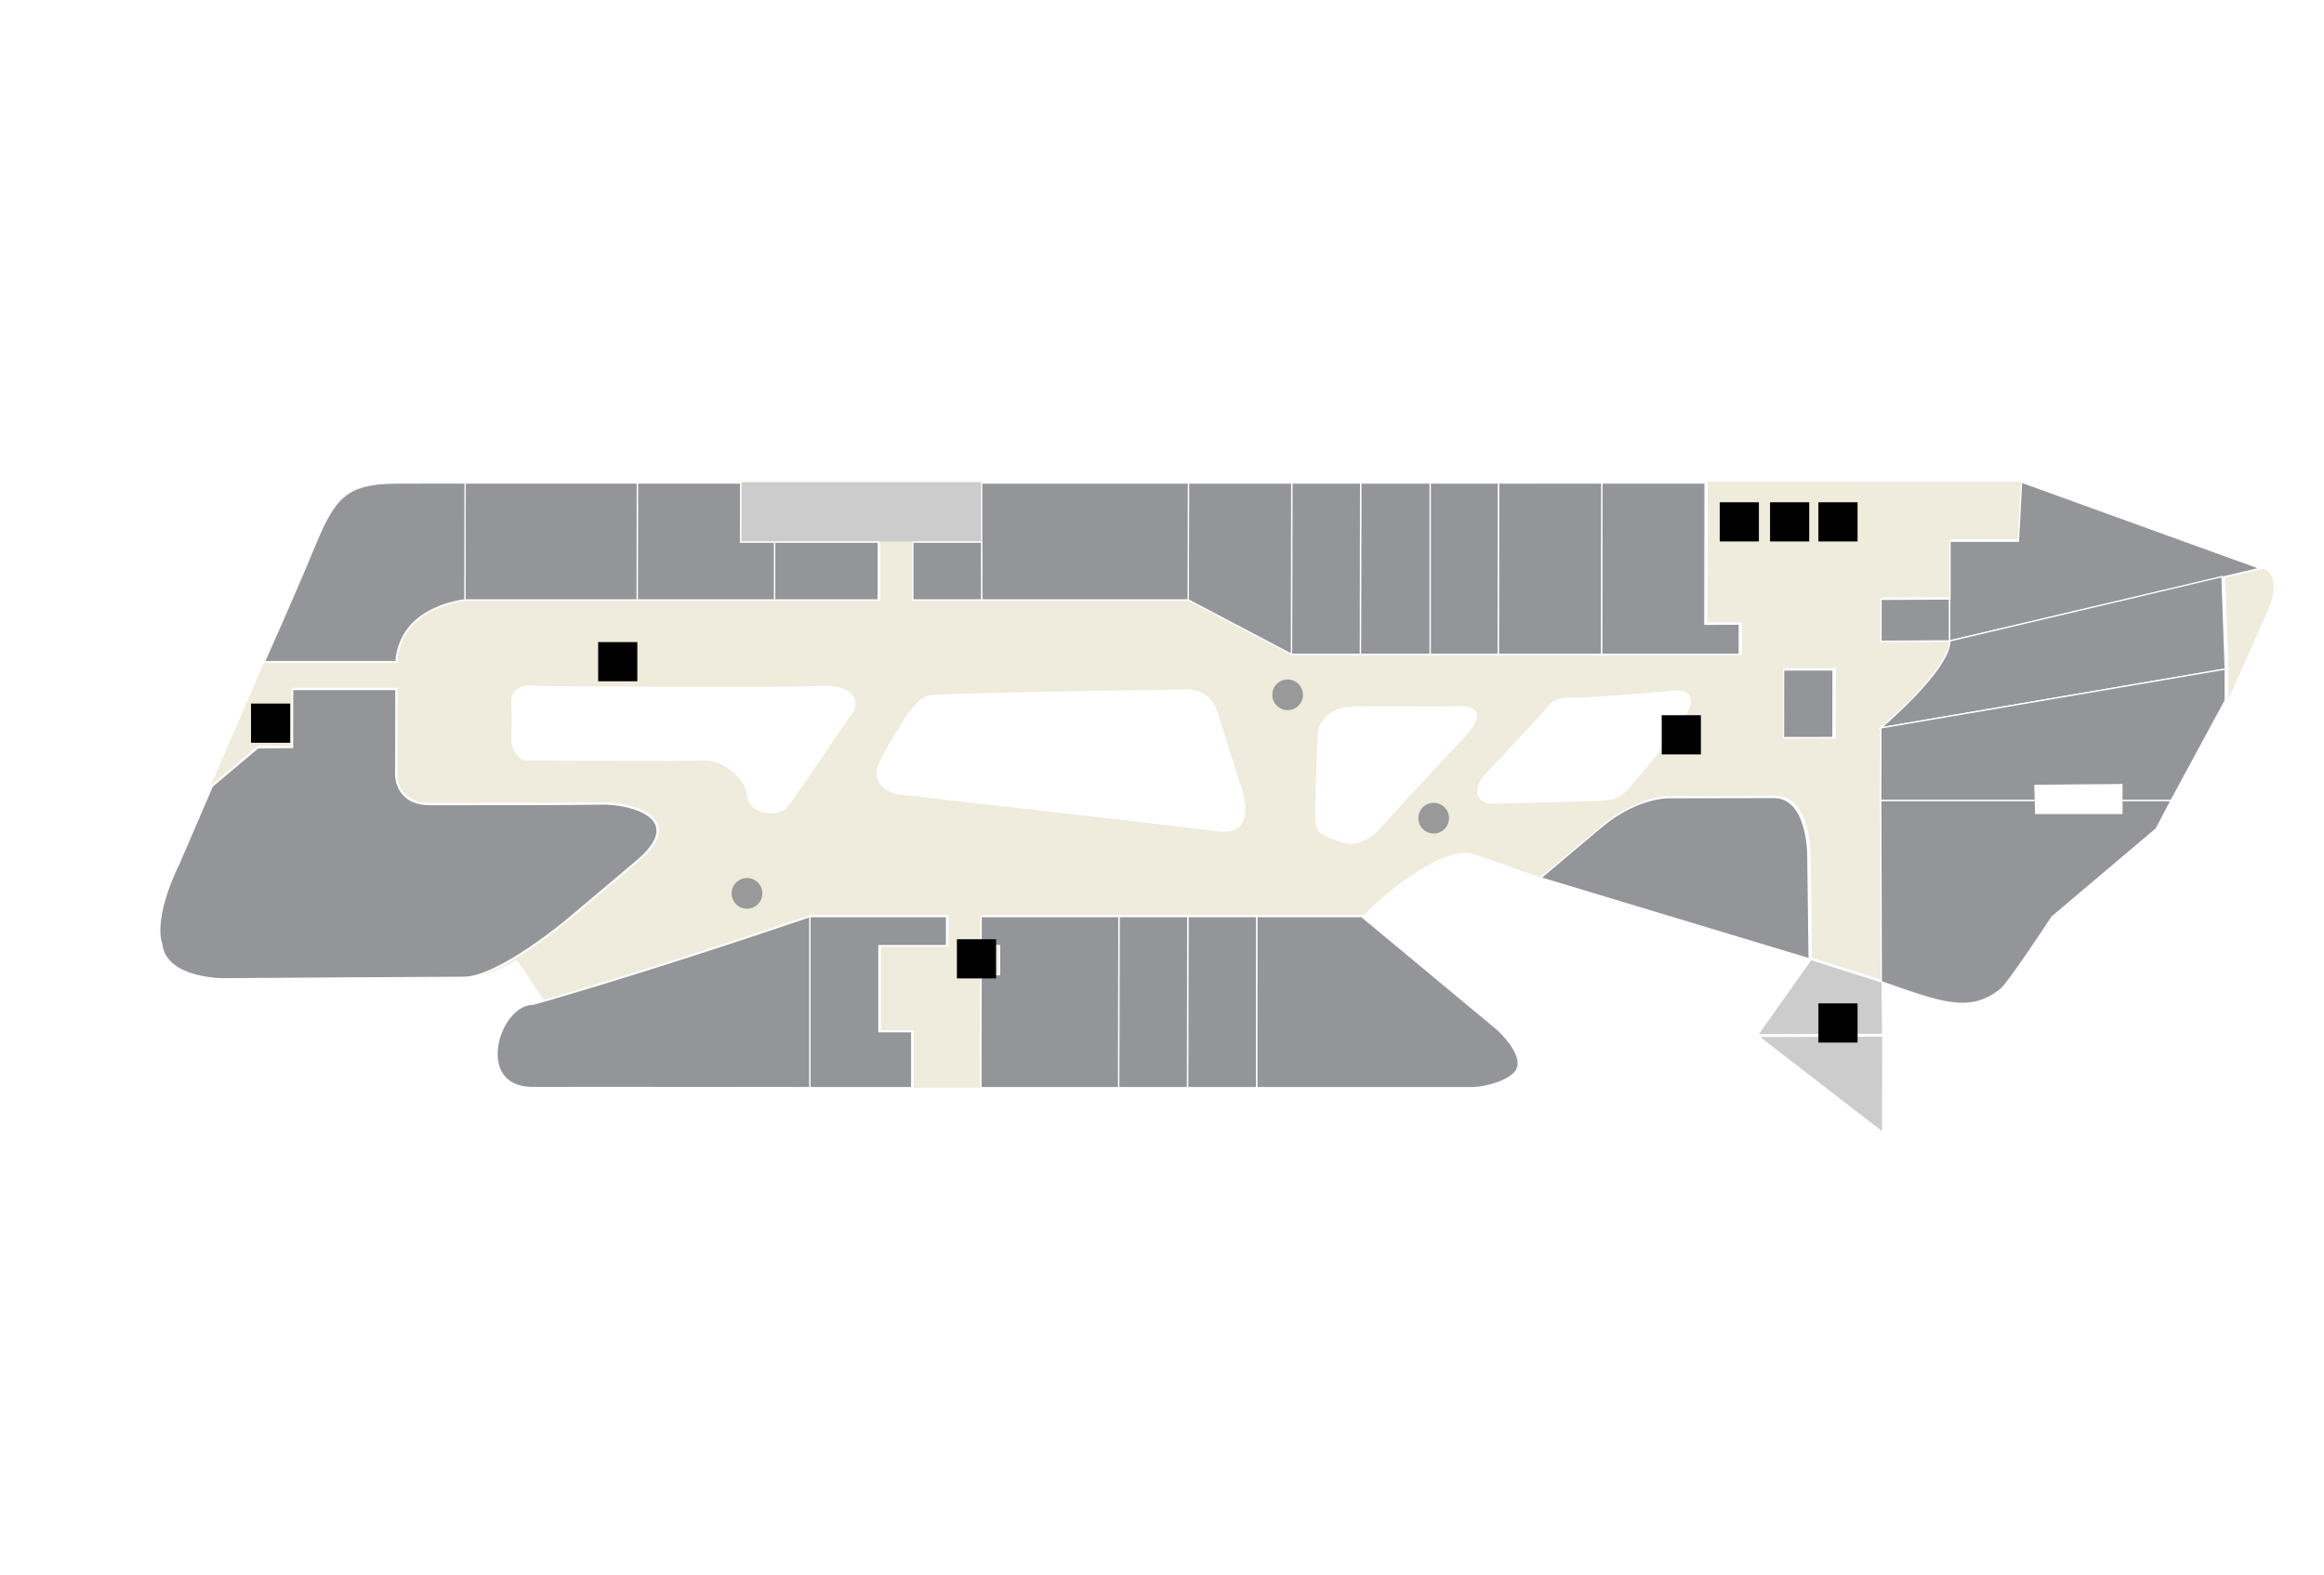 <?xml version="1.0" encoding="utf-8"?>
<!-- Generator: Adobe Illustrator 16.0.0, SVG Export Plug-In . SVG Version: 6.00 Build 0)  -->
<!DOCTYPE svg PUBLIC "-//W3C//DTD SVG 1.1//EN" "http://www.w3.org/Graphics/SVG/1.1/DTD/svg11.dtd">
<svg version="1.1" id="Layer_1" xmlns="http://www.w3.org/2000/svg" xmlns:xlink="http://www.w3.org/1999/xlink" x="0px" y="0px"
	 width="878.74px" height="595.281px" viewBox="0 0 878.74 595.281" enable-background="new 0 0 878.74 595.281"
	 xml:space="preserve">
<g id="background">
	<rect x="0" fill="#FFFFFF" width="878.74" height="595.281"/>
</g>
<g id="etc">
	<g>
		<path fill="#EFEBDD" d="M855.246,214.686l-90.236-32.634l-613.604-0.118c-13.666,0.058-20.497,2.41-25.554,10.302
			c-0.278,0.435-0.597,0.993-0.935,1.613c-1.944,3.192-3.77,7.15-5.81,12.086c-8.379,20.251-19.063,44.061-19.063,44.061
			L80.19,295.863l-12.246,29.601c0,0-1.403,2.816-2.946,6.914c-2.707,6.668-6.178,17.438-3.852,24.509
			c1.495,13.235,23.304,13.114,23.304,13.114s79.124-0.563,91.024-0.565c0.251,0,0.517-0.021,0.78-0.039c0.597,0,1.138,0,1.565,0
			c4.803,0.01,11.216-2.86,17.476-6.549c3.412,4.637,7.279,10.512,10.511,15.58c-2.74,0.799-4.166,1.202-4.166,1.202
			c-12.919-0.121-22.742,31.642,0.056,31.517c15.065-0.074,104.738,0.037,104.738,0.037h38.566h26.168l0,0h6.274h0.251h9.391H556.56
			c0,0,6.984,0.317,12.205-2.729c1.365-0.631,2.685-1.395,3.812-2.344c6.709-5.652-5.844-16.9-5.844-16.9l-51.478-42.773
			c9.104-9.76,31.258-27.168,42.096-23.555c6.666,2.223,15.188,5.555,25.724,8.912l0,0l78.457,23.736l0.912,0.318
			c0.899,0.25,1.754,0.49,2.631,0.736l19.578,5.85l0,0c11.899,3.637,20.323,6.332,27.282,8.674l0,0
			c21.763,7.52,33.591,12.608,45.438,2.627c2.93-2.467,19.219-27.219,19.219-27.219l39.398-33.305l26.123-47.719l15.401-34.699
			C857.515,230.797,863.589,217.692,855.246,214.686z"/>
	</g>
	<path fill="#FFFFFF" stroke="#FFFFFF" stroke-miterlimit="10" d="M561.671,293.293l22.52-23.993c0,0,2.735-5.472,8.842-5.052
		c6.102,0.42,41.041-2.738,41.041-2.738s6.526-0.628,4.215,6.104c-2.318,6.737-21.682,28.833-21.682,28.833
		s-3.619,5.414-9.265,5.683c-8.436,0.404-44.201,1.267-44.201,1.267S554.933,301.923,561.671,293.293z"/>
	<path fill="#999999" d="M288.257,337.75c0,3.205-2.599,5.801-5.803,5.801s-5.8-2.596-5.8-5.801s2.597-5.803,5.8-5.803
		C285.659,331.947,288.257,334.544,288.257,337.75"/>
	<path fill="#999999" d="M547.9,309.313c0,3.205-2.599,5.801-5.804,5.801c-3.204,0-5.799-2.596-5.799-5.801
		c0-3.203,2.594-5.804,5.799-5.804S547.9,306.109,547.9,309.313"/>
	<path fill="#999999" d="M492.677,262.678c0,3.204-2.602,5.8-5.805,5.8s-5.799-2.596-5.799-5.8c0-3.205,2.596-5.803,5.799-5.803
		C490.077,256.875,492.677,259.474,492.677,262.678"/>
	<g>
		<polygon fill="#FFFFFF" stroke="#FFFFFF" stroke-miterlimit="10" points="770.384,307.417 802.988,307.417 802.988,302.541 
			802.988,296.524 770.074,296.814 770.26,302.541 711.719,302.541 770.26,302.541 		"/>
		<polygon fill="#FFFFFF" stroke="#FFFFFF" stroke-miterlimit="10" points="332.598,389.988 332.598,357.441 358.167,357.441 
			358.195,346.436 306.436,346.436 306.436,411.184 345.005,411.184 345.005,389.988 		"/>
		<path fill="#FFFFFF" stroke="#FFFFFF" stroke-miterlimit="10" d="M566.732,389.21l-51.478-42.774h-39.719l-0.016,64.748h82.684
			c0,0,9.182-0.703,14.369-5.072C579.285,400.458,566.732,389.21,566.732,389.21z"/>
		<path fill="#FFFFFF" stroke="#FFFFFF" stroke-miterlimit="10" d="M605.763,312.68l-22.688,19.114l101.578,30.642l-0.509-39.414
			c0,0,0.031-21.853-12.995-21.642l-39.104,0.08C632.042,301.46,619.966,300.712,605.763,312.68z"/>
		<polygon fill="#FFFFFF" stroke="#FFFFFF" stroke-miterlimit="10" points="658.183,247.18 658.199,235.77 645.171,235.844 
			645.259,182.387 606.14,182.387 606.046,247.18 		"/>
		<polygon fill="#FFFFFF" stroke="#FFFFFF" stroke-miterlimit="10" points="606.046,247.18 606.14,182.387 567.033,182.387 
			566.943,247.18 		"/>
		<polygon fill="#FFFFFF" stroke="#FFFFFF" stroke-miterlimit="10" points="566.943,247.18 567.033,182.387 541.188,182.387 
			541.188,247.18 		"/>
		<polygon fill="#FFFFFF" stroke="#FFFFFF" stroke-miterlimit="10" points="541.188,247.18 541.188,182.387 514.896,182.387 
			514.792,247.18 		"/>
		<polygon fill="#FFFFFF" stroke="#FFFFFF" stroke-miterlimit="10" points="514.792,247.18 514.896,182.387 488.824,182.387 
			488.722,247.18 		"/>
		<polygon fill="#FFFFFF" stroke="#FFFFFF" stroke-miterlimit="10" points="488.722,247.18 488.824,182.387 449.719,182.387 
			449.646,226.617 		"/>
		<path fill="#FFFFFF" stroke="#FFFFFF" stroke-miterlimit="10" d="M371.458,226.617h78.188l0.071-44.23h-78.262v22.376
			C371.574,204.985,371.475,223.56,371.458,226.617L371.458,226.617z"/>
		<path fill="#FFFFFF" stroke="#FFFFFF" stroke-miterlimit="10" d="M345.407,204.763l-0.01,21.854h26.061c0,0-0.004,0.283,0,0
			v-21.854c0,0,0-0.005,0,0H345.407z"/>
		<path fill="#FFFFFF" stroke="#FFFFFF" stroke-miterlimit="10" d="M371.458,204.763v21.854
			C371.475,223.56,371.574,204.985,371.458,204.763z"/>
		<path fill="#FFFFFF" stroke="#FFFFFF" stroke-miterlimit="10" d="M201.642,379.63c-12.919-0.121-22.742,31.642,0.056,31.517
			c15.065-0.076,104.737,0.037,104.737,0.037v-64.748C241.228,368.648,201.642,379.63,201.642,379.63z"/>
		<polygon fill="#FFFFFF" stroke="#FFFFFF" stroke-miterlimit="10" points="449.476,346.436 449.374,411.184 475.523,411.184 
			475.539,346.436 		"/>
		<polygon fill="#FFFFFF" stroke="#FFFFFF" stroke-miterlimit="10" points="423.403,346.436 423.305,411.184 449.374,411.184 
			449.476,346.436 		"/>
		<polygon fill="#FFFFFF" stroke="#FFFFFF" stroke-miterlimit="10" points="371.26,346.436 371.26,357.441 378.212,357.441 
			378.212,368.376 371.226,368.43 371.173,411.184 377.698,411.184 377.447,411.184 423.305,411.184 423.403,346.436 		"/>
		<polygon fill="#FFFFFF" stroke="#FFFFFF" stroke-miterlimit="10" points="765.009,182.051 763.826,204.411 737.938,204.403 
			737.921,226.252 711.833,226.393 711.824,242.265 737.898,242.121 855.246,214.686 		"/>
		<path fill="#FFFFFF" stroke="#FFFFFF" stroke-miterlimit="10" d="M840.896,217.786L737.898,242.12
			c-0.019,10.925-26.121,32.912-26.121,32.912l130.336-22.246L840.896,217.786z"/>
		<polygon fill="#FFFFFF" stroke="#FFFFFF" stroke-miterlimit="10" points="770.074,296.814 802.988,296.524 802.988,302.541 
			821.605,302.541 842.113,264.661 842.113,252.787 711.777,275.032 711.719,302.541 770.26,302.541 		"/>
		<path fill="#FFFFFF" stroke="#FFFFFF" stroke-miterlimit="10" d="M821.605,302.541h-18.617v4.877h-32.604l-0.123-4.877H711.72
			l0.217,68.568c21.763,7.52,33.591,12.607,45.438,2.627c2.93-2.467,19.219-27.219,19.219-27.219l39.398-33.305L821.605,302.541z"/>
		<polygon fill="#FFFFFF" stroke="#FFFFFF" stroke-miterlimit="10" points="332.333,226.617 332.364,204.763 293.082,204.763 
			293.082,226.617 		"/>
		<polygon fill="#FFFFFF" stroke="#FFFFFF" stroke-miterlimit="10" points="293.082,226.617 293.082,204.763 280.226,204.763 
			280.259,182.387 241.148,182.387 241.088,226.617 		"/>
		<polygon fill="#FFFFFF" stroke="#FFFFFF" stroke-miterlimit="10" points="241.088,226.617 241.148,182.387 175.975,182.387 
			175.907,226.617 		"/>
		<path fill="#FFFFFF" stroke="#FFFFFF" stroke-miterlimit="10" d="M157.648,234.137c7.718-6.501,18.259-7.52,18.259-7.52
			l0.067-44.23c0,0-7.208-0.101-26.073,0c-18.865,0.108-23.318,5.479-30.794,23.547c-8.379,20.251-19.063,44.061-19.063,44.061
			h49.762C149.805,249.995,149.938,240.63,157.648,234.137z"/>
		<path fill="#FFFFFF" stroke="#FFFFFF" stroke-miterlimit="10" d="M227.731,303.846c-10.106,0.223-59.834,0.209-64.92,0.223
			c-13.088,0.022-13.072-10.898-13.072-10.898l0.051-32.663h-39.106l-0.037,21.956l-13.023,0.067l-17.329,14.59l-12.61,29.272
			c0,0-10.109,19.642-6.535,30.494c1.495,13.235,23.304,13.114,23.304,13.114s79.124-0.563,91.024-0.565
			c13.26-0.002,39.365-21.996,39.365-21.996l26.095-21.994C260.52,308.945,237.84,303.611,227.731,303.846z"/>
		<path fill="#FFFFFF" stroke="#FFFFFF" stroke-miterlimit="10" d="M550.865,267.481l-37.803,0.056
			c-14.015,0.019-14.361,9.785-14.361,9.785s-0.842,21.316-0.896,29.777c-0.063,8.459,1.882,7.842,9.201,10.729
			c7.32,2.889,13.75-4.279,13.75-4.279s20.441-22.308,32.439-35.005C565.185,265.856,550.865,267.481,550.865,267.481z"/>
		<polygon fill="#FFFFFF" stroke="#FFFFFF" stroke-miterlimit="10" points="693.644,278.693 693.689,253.096 674.957,253.129 
			674.917,278.727 		"/>
	</g>
	<path fill="#FFFFFF" stroke="#FFFFFF" stroke-miterlimit="10" d="M202.504,259.824c0,0-8.964-1.855-8.653,5.873
		c0.309,7.727,0,9.36,0,13.6c0,3.166,1.854,7.728,5.873,7.728c6.182,0,60.272,0.309,67.072,0
		c6.802-0.309,16.073,7.418,16.073,13.602c0,6.182,11.127,8.652,14.837,3.709c3.71-4.945,24.729-35.855,24.729-35.855
		s4.637-9.582-13.603-8.655C291.546,260.703,202.504,259.824,202.504,259.824z"/>
	<path fill="#FFFFFF" stroke="#FFFFFF" stroke-miterlimit="10" d="M333.318,287.544c5.188-9.792,6.734-11.647,6.734-11.647
		s6.491-12.364,12.056-12.673c16.979-0.941,71.959-1.738,94.896-2.038c10.51-1.053,12.656,7.597,12.656,7.597l9.08,28.543
		c0,0,7.11,18.544-8.242,16.484c-15.352-2.061-121.229-14.035-121.229-14.035S328.133,297.336,333.318,287.544z"/>
	<rect x="280.259" y="182.387" fill="#CCCCCC" width="91.199" height="22.376"/>
	<polygon fill="#CCCCCC" stroke="#FFFFFF" stroke-miterlimit="10" points="712.13,391.324 712.121,391.406 664.078,391.55 
		712.119,428.638 712.181,391.324 	"/>
	<polygon fill="#CCCCCC" stroke="#FFFFFF" stroke-miterlimit="10" points="711.935,371.109 684.652,362.436 664.078,391.458 
		712.13,391.324 	"/>
</g>
<g id="rooms">
	<polygon id="r123" fill="#939598" stroke="#FFFFFF" stroke-width="0.5" stroke-miterlimit="10" points="332.351,390.018 
		332.351,357.5 357.896,357.5 357.927,346.503 306.215,346.503 306.215,411.193 344.745,411.193 344.745,390.018 	"/>
	<path id="r119" fill="#939598" stroke="#FFFFFF" stroke-width="0.5" stroke-miterlimit="10" d="M566.271,389.242l-51.429-42.738
		h-39.682l-0.019,64.689h82.608c0,0,9.173-0.701,14.354-5.066C578.813,400.479,566.271,389.242,566.271,389.242z"/>
	<path id="r118" fill="#939598" stroke="#FFFFFF" stroke-width="0.5" stroke-miterlimit="10" d="M605.269,312.779l-22.668,19.1
		l101.483,30.611l-0.507-39.377c0,0,0.029-21.832-12.982-21.621l-39.069,0.08C631.525,301.572,619.457,300.826,605.269,312.779z"/>
	<polygon id="r112" fill="#939598" stroke="#FFFFFF" stroke-width="0.5" stroke-miterlimit="10" points="657.64,247.34 
		657.658,235.939 644.638,236.015 644.726,182.605 605.646,182.605 605.552,247.34 	"/>
	<polygon id="r111" fill="#939598" stroke="#FFFFFF" stroke-width="0.5" stroke-miterlimit="10" points="605.552,247.34 
		605.646,182.605 566.574,182.605 566.484,247.34 	"/>
	<polygon id="r110" fill="#939598" stroke="#FFFFFF" stroke-width="0.5" stroke-miterlimit="10" points="566.484,247.34 
		566.574,182.605 540.751,182.605 540.751,247.34 	"/>
	<polygon id="r109" fill="#939598" stroke="#FFFFFF" stroke-width="0.5" stroke-miterlimit="10" points="540.751,247.34 
		540.751,182.605 514.484,182.605 514.382,247.34 	"/>
	<polygon id="r108" fill="#939598" stroke="#FFFFFF" stroke-width="0.5" stroke-miterlimit="10" points="514.382,247.34 
		514.484,182.605 488.435,182.605 488.333,247.34 	"/>
	<polygon id="r107" fill="#939598" stroke="#FFFFFF" stroke-width="0.5" stroke-miterlimit="10" points="488.333,247.34 
		488.435,182.605 449.365,182.605 449.292,226.795 	"/>
	<path id="r106" fill="#939598" stroke="#FFFFFF" stroke-width="0.5" stroke-miterlimit="10" d="M371.177,226.795h78.115
		l0.072-44.189h-78.188v22.355C371.291,205.184,371.192,223.741,371.177,226.795L371.177,226.795z"/>
	<path id="r105" fill="#939598" stroke="#FFFFFF" stroke-width="0.5" stroke-miterlimit="10" d="M345.147,204.961l-0.01,21.834
		h26.037c0,0-0.005,0.283,0,0v-21.834c0,0,0-0.004,0,0H345.147z"/>
	<path id="r124" fill="#939598" stroke="#FFFFFF" stroke-width="0.5" stroke-miterlimit="10" d="M201.514,379.669
		c-12.909-0.119-22.725,31.613,0.055,31.488c15.052-0.078,104.646,0.034,104.646,0.034v-64.688
		C241.064,368.699,201.514,379.669,201.514,379.669z"/>
	<polygon id="r120" fill="#939598" stroke="#FFFFFF" stroke-width="0.5" stroke-miterlimit="10" points="449.124,346.503 
		449.02,411.193 475.146,411.193 475.164,346.503 	"/>
	<polygon id="r121" fill="#939598" stroke="#FFFFFF" stroke-width="0.5" stroke-miterlimit="10" points="423.074,346.503 
		422.975,411.193 449.02,411.193 449.124,346.503 	"/>
	<polygon id="r122" fill="#939598" stroke="#FFFFFF" stroke-width="0.5" stroke-miterlimit="10" points="370.976,346.503 
		370.976,357.5 377.923,357.5 377.923,368.428 370.944,368.48 370.888,411.193 377.41,411.193 377.159,411.193 422.975,411.193 
		423.074,346.503 	"/>
	<polygon id="r113" fill="#939598" stroke="#FFFFFF" stroke-width="0.5" stroke-miterlimit="10" points="711.242,226.571 
		711.232,242.43 737.204,242.286 737.204,226.433 	"/>
	<polygon id="r114" fill="#939598" stroke="#FFFFFF" stroke-width="0.5" stroke-miterlimit="10" points="854.525,214.875 
		764.369,182.271 763.188,204.609 737.324,204.602 737.304,226.432 737.204,226.433 737.204,242.286 737.285,242.285 	"/>
	<path id="r115" fill="#939598" stroke="#FFFFFF" stroke-width="0.5" stroke-miterlimit="10" d="M840.189,217.973l-102.904,24.313
		c-0.021,10.914-26.1,32.882-26.1,32.882l130.219-22.226L840.189,217.973z"/>
	<polygon id="r116" fill="#939598" stroke="#FFFFFF" stroke-width="0.5" stroke-miterlimit="10" points="769.431,296.93 
		802.316,296.639 802.316,302.652 820.914,302.652 841.404,264.805 841.404,252.941 711.185,275.167 711.126,302.652 
		769.615,302.652 	"/>
	<polygon id="r104" fill="#939598" stroke="#FFFFFF" stroke-width="0.5" stroke-miterlimit="10" points="332.087,226.795 
		332.117,204.961 292.871,204.961 292.871,226.795 	"/>
	<polygon id="r103" fill="#939598" stroke="#FFFFFF" stroke-width="0.5" stroke-miterlimit="10" points="292.871,226.795 
		292.871,204.961 280.026,204.961 280.06,182.605 240.983,182.605 240.924,226.795 	"/>
	<polygon id="r102" fill="#939598" stroke="#FFFFFF" stroke-width="0.5" stroke-miterlimit="10" points="240.924,226.795 
		240.983,182.605 175.869,182.605 175.802,226.795 	"/>
	<path id="r101" fill="#939598" stroke="#FFFFFF" stroke-width="0.5" stroke-miterlimit="10" d="M157.56,234.309
		c7.71-6.494,18.242-7.514,18.242-7.514l0.065-44.189c0,0-7.202-0.102-26.05,0c-18.846,0.109-23.294,5.475-30.765,23.525
		c-8.374,20.232-19.048,44.021-19.048,44.021h49.718C149.725,250.152,149.856,240.797,157.56,234.309z"/>
	<path id="r125" fill="#939598" stroke="#FFFFFF" stroke-width="0.5" stroke-miterlimit="10" d="M227.58,303.955
		c-10.097,0.221-59.779,0.207-64.859,0.221c-13.077,0.025-13.062-10.89-13.062-10.89l0.051-32.633h-39.071l-0.036,21.936
		l-13.014,0.068l-17.313,14.576l-12.603,29.25c0,0-10.1,19.619-6.527,30.465c1.494,13.227,23.282,13.104,23.282,13.104
		s79.053-0.563,90.939-0.565c13.249-0.002,39.333-21.978,39.333-21.978l26.067-21.975
		C260.338,309.048,237.677,303.721,227.58,303.955z"/>
	<g id="r117">
		<path fill="#939598" stroke="#FFFFFF" stroke-width="0.5" stroke-miterlimit="10" d="M820.914,302.652h-18.598v4.871H769.74
			l-0.125-4.871h-58.486l0.217,68.504c21.744,7.514,33.562,12.6,45.396,2.625c2.928-2.463,19.201-27.193,19.201-27.193
			l39.362-33.271L820.914,302.652z"/>
		<polygon fill="#939598" stroke="#FFFFFF" stroke-width="0.5" stroke-miterlimit="10" points="693.07,278.824 693.115,253.25 
			674.4,253.284 674.359,278.858 		"/>
	</g>
</g>
<g id="signs">
	<rect id="bts" x="687.563" y="379.33" width="14.811" height="14.813"/>
	<g id="escalator">
		<rect id="escalator-2" x="226.172" y="242.747" width="14.813" height="14.811"/>
		<rect id="escalator-1" x="628.322" y="270.392" width="14.813" height="14.811"/>
	</g>
	<rect id="atm" x="650.255" y="189.89" width="14.812" height="14.811"/>
	<g id="toilet">
		<rect id="toilet-2" x="94.916" y="265.986" width="14.812" height="14.811"/>
		<rect id="toilet-1" x="669.277" y="189.89" width="14.813" height="14.811"/>
	</g>
	<g id="lift">
		<rect id="lift-2" x="361.821" y="355.083" width="14.813" height="14.812"/>
		<rect id="lift-1" x="687.563" y="189.89" width="14.811" height="14.811"/>
	</g>
</g>
</svg>
